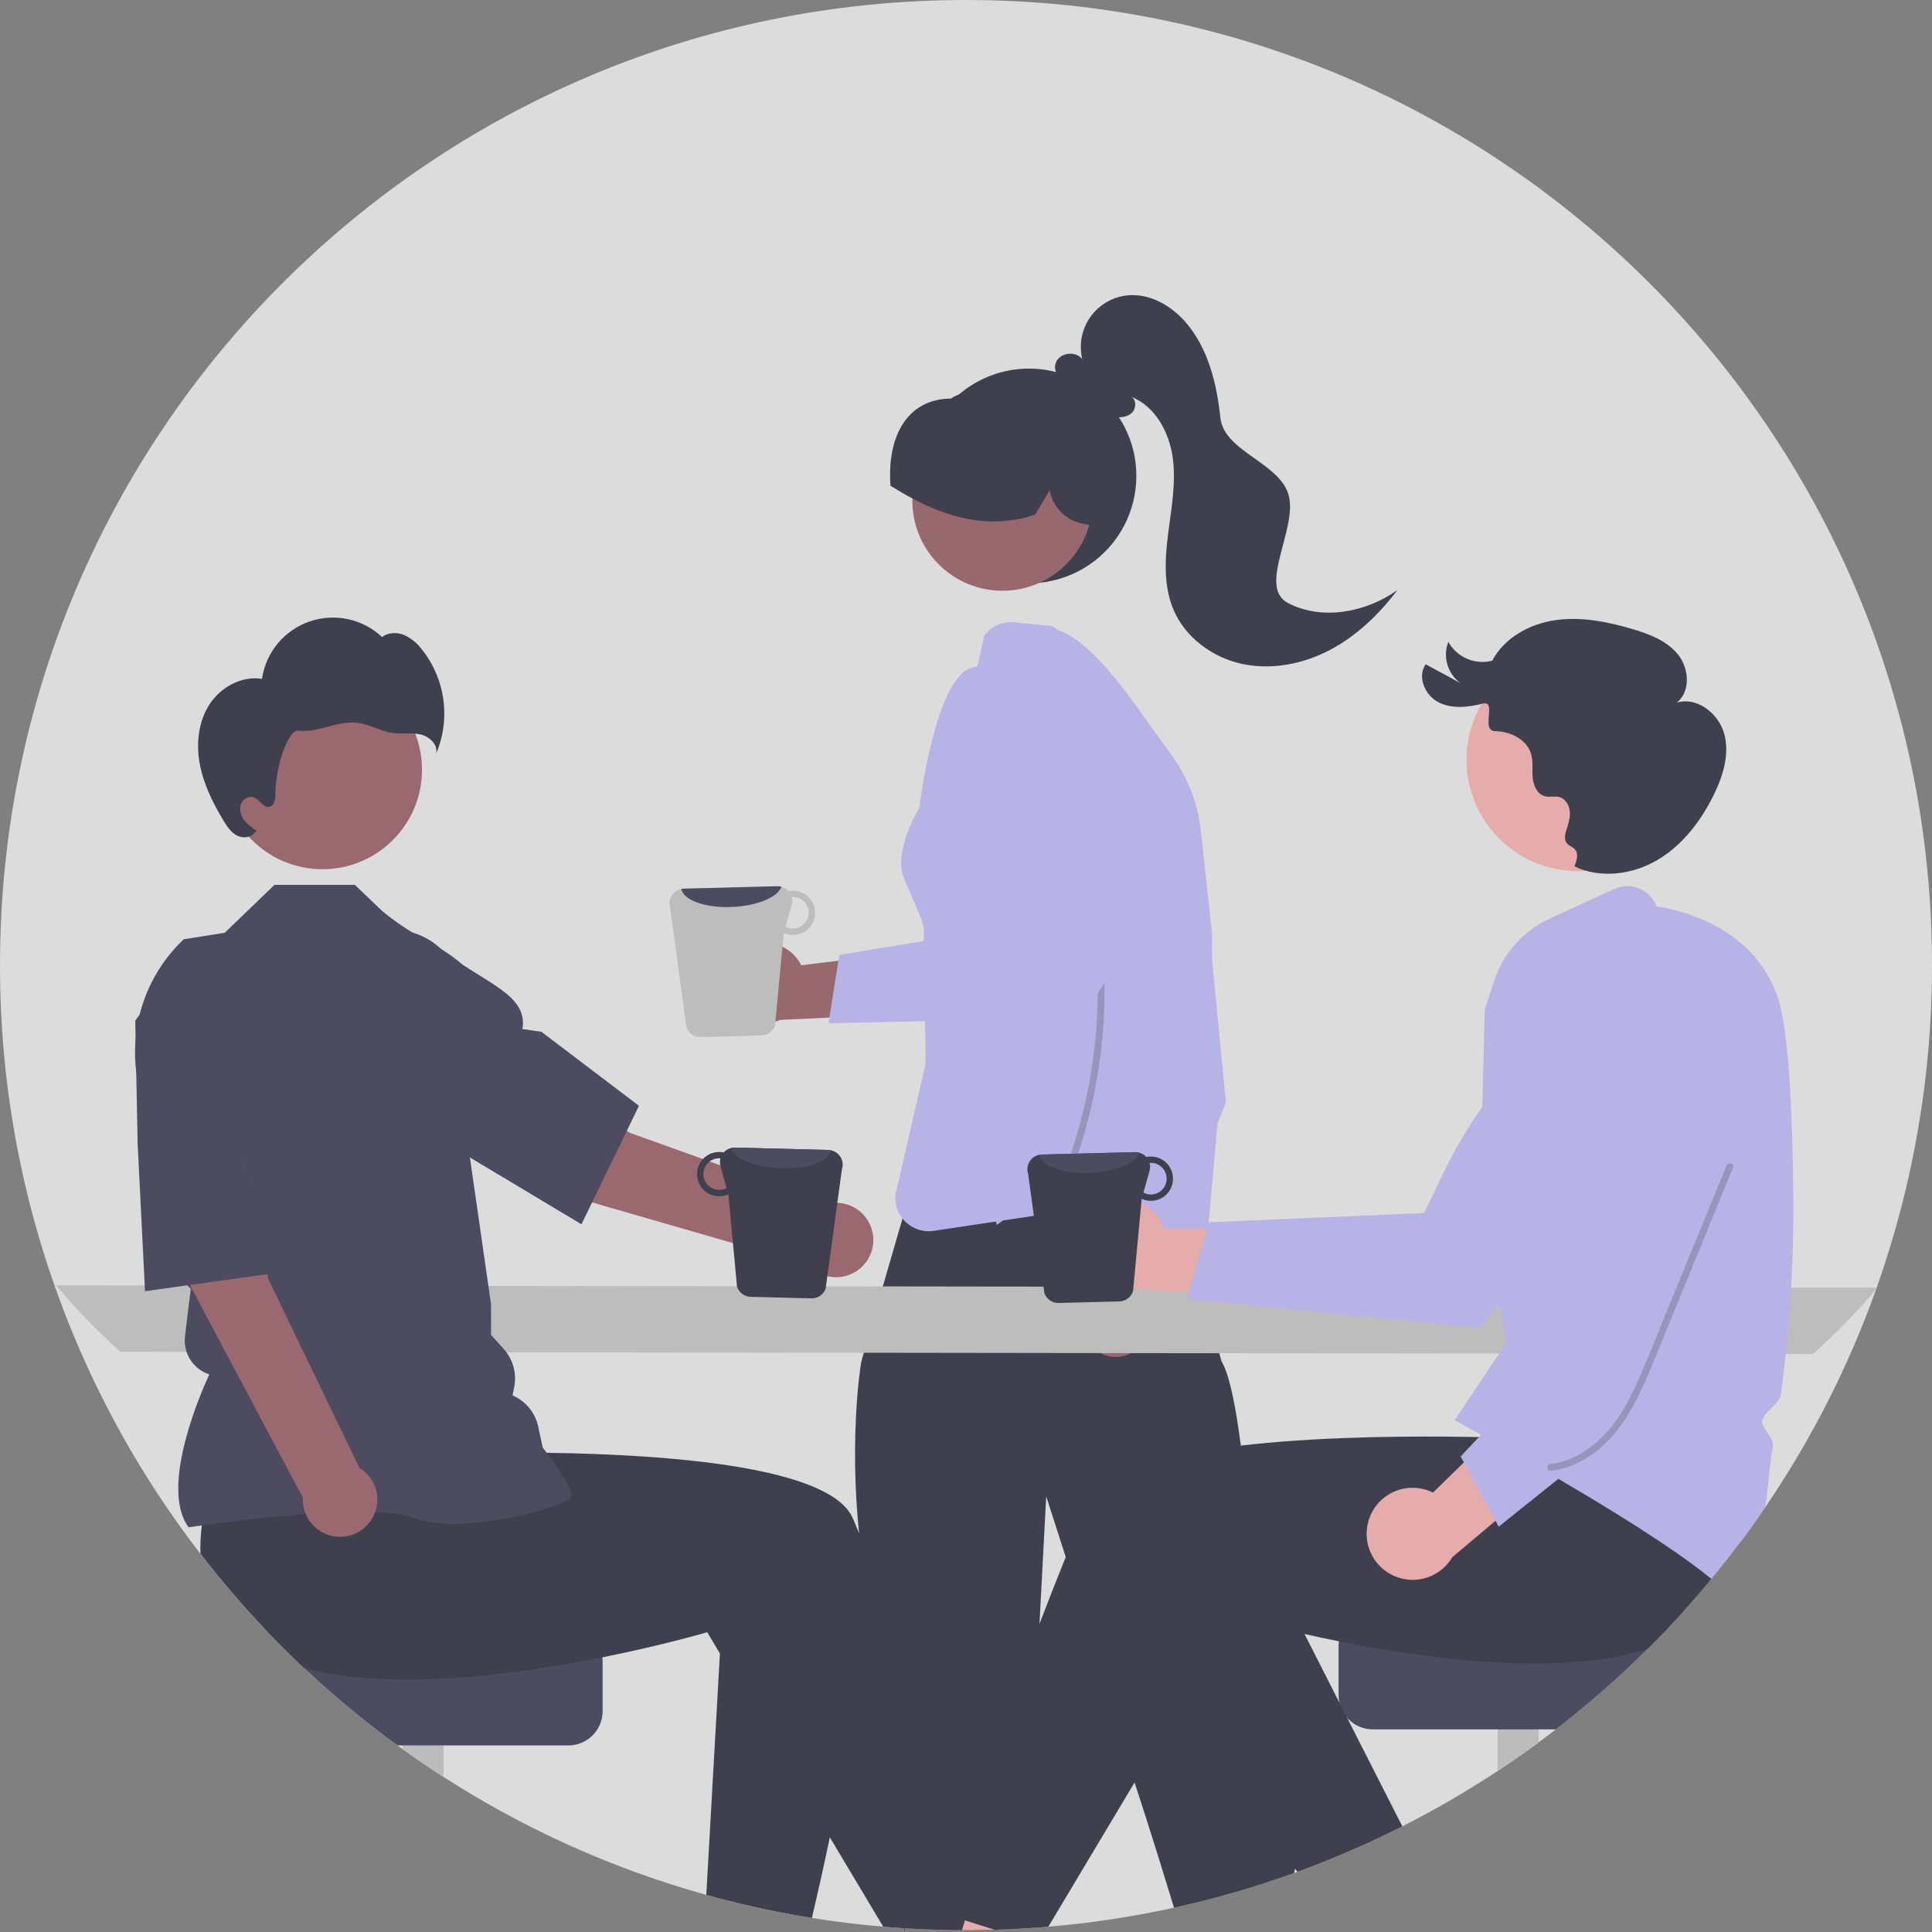 <svg width="162" height="162" viewBox="0 0 162 162" fill="none" xmlns="http://www.w3.org/2000/svg">
<rect x="0" y="0" width="162" height="162" fill="#808080" stroke="none"/>
<g opacity="0.8" clip-path="url(#clip0_20_313)">
<path d="M162 80.923C162.011 90.138 160.443 99.287 157.363 107.974C157.35 108.014 157.336 108.051 157.321 108.091V108.093C155.015 114.555 151.892 120.697 148.028 126.369C147.359 127.357 146.665 128.329 145.948 129.285C145.159 130.342 144.346 131.378 143.507 132.393C142.733 133.329 141.939 134.247 141.125 135.147C140.157 136.22 139.16 137.265 138.135 138.282C135.721 140.684 133.159 142.931 130.462 145.01C129.989 145.377 129.51 145.738 129.027 146.092C127.901 146.923 126.753 147.723 125.583 148.495C123.008 150.195 120.338 151.746 117.585 153.139C117.11 153.381 116.63 153.619 116.149 153.85C114.289 154.748 112.391 155.574 110.454 156.328C109.902 156.545 109.348 156.754 108.788 156.956C108.694 156.993 108.6 157.027 108.504 157.06C101.864 159.454 94.939 160.965 87.905 161.554C87.417 161.598 86.927 161.635 86.437 161.666C85.918 161.702 85.398 161.732 84.877 161.754C84.465 161.775 84.055 161.79 83.642 161.802C83.557 161.806 83.471 161.81 83.386 161.81C82.83 161.827 82.272 161.838 81.712 161.842C81.475 161.844 81.239 161.846 81 161.846C80.888 161.846 80.777 161.846 80.665 161.844C79.051 161.839 77.449 161.786 75.859 161.687C75.826 161.685 75.794 161.681 75.761 161.681C75.192 161.642 74.624 161.602 74.058 161.552C72.044 161.383 70.051 161.139 68.081 160.822C67.626 160.751 67.174 160.674 66.722 160.591C64.762 160.245 62.827 159.828 60.917 159.34C60.35 159.196 59.785 159.045 59.224 158.888C51.423 156.717 43.993 153.382 37.187 148.997C36.017 148.245 34.869 147.463 33.743 146.652C33.605 146.555 33.468 146.455 33.331 146.355C30.596 144.363 27.987 142.201 25.522 139.884C24.354 138.788 23.22 137.658 22.12 136.493C7.888 121.488 -0.031 101.595 9.04336e-05 80.923C9.04336e-05 36.231 36.265 0 81 0C125.735 0 162 36.231 162 80.923Z" fill="#F2F2F2"/>
<path d="M95.284 39.907C95.285 41.38 94.923 42.83 94.232 44.131C93.54 45.432 92.539 46.544 91.317 47.368C90.095 48.193 88.689 48.705 87.223 48.859C85.757 49.014 84.275 48.807 82.907 48.256C81.54 47.705 80.328 46.827 79.38 45.7C78.431 44.572 77.774 43.229 77.466 41.788C77.159 40.347 77.21 38.853 77.615 37.437C78.02 36.02 78.767 34.725 79.79 33.664C79.805 33.65 79.819 33.636 79.834 33.621C79.906 33.546 79.978 33.47 80.053 33.398C80.054 33.398 80.054 33.398 80.055 33.398C80.055 33.398 80.056 33.397 80.056 33.397C80.056 33.397 80.056 33.396 80.057 33.396C80.057 33.395 80.057 33.395 80.057 33.394C80.151 33.308 80.244 33.222 80.342 33.139C81.643 31.999 83.246 31.258 84.959 31.004C86.671 30.751 88.42 30.996 89.997 31.71C91.573 32.424 92.911 33.577 93.848 35.03C94.786 36.484 95.285 38.177 95.284 39.907V39.907Z" fill="#2F2E41"/>
<path d="M89.398 47.325C92.348 44.378 92.348 39.6 89.398 36.653C86.448 33.706 81.666 33.706 78.716 36.653C75.766 39.6 75.766 44.378 78.716 47.325C81.666 50.272 86.448 50.272 89.398 47.325Z" fill="#9E616A"/>
<path d="M89.454 34.732C88.284 33.638 86.828 32.896 85.255 32.591C83.681 32.286 82.054 32.431 80.559 33.009C80.515 33.027 80.471 33.046 80.427 33.067C80.425 33.067 80.425 33.069 80.423 33.069C80.278 33.129 80.132 33.19 79.992 33.257L79.905 33.3V33.311C79.89 33.323 79.873 33.336 79.855 33.348C79.82 33.381 79.777 33.404 79.73 33.417C78.278 33.436 77.094 33.928 76.217 34.88C75.045 36.148 74.495 38.199 74.664 40.656L74.668 40.731L74.734 40.773C75.353 41.159 75.94 41.499 76.506 41.797C76.84 41.976 77.165 42.14 77.489 42.289C77.527 42.307 77.566 42.326 77.604 42.343C80.875 43.852 83.867 44.125 86.741 43.17L86.795 43.153L88.017 41.107C88.143 41.806 88.479 42.45 88.981 42.952C89.483 43.455 90.127 43.792 90.826 43.919L91.334 44.01L92.078 44.141L92.109 44C92.848 40.675 91.78 36.952 89.454 34.732Z" fill="#2F2E41"/>
<path d="M108.01 50.571C105.44 49.245 108.746 44.434 108.081 41.621C107.417 38.809 102.633 37.904 102.329 35.03C102.024 32.157 101.307 29.192 99.409 27.012C98.196 25.618 96.409 24.59 94.568 24.764C93.946 24.823 93.343 25.015 92.802 25.328C92.26 25.641 91.793 26.067 91.431 26.576C91.069 27.085 90.821 27.667 90.704 28.281C90.587 28.895 90.604 29.526 90.754 30.133C90.23 29.391 88.874 29.552 88.539 30.396C88.24 31.146 88.899 32.054 89.675 32.12C90.69 33.373 91.853 34.702 93.443 34.955C93.955 35.036 94.531 34.976 94.905 34.617C95.279 34.258 95.308 33.541 94.864 33.273C96.863 34.066 98.034 36.224 98.331 38.352C98.627 40.48 98.217 42.633 97.947 44.764C97.676 46.895 97.56 49.137 98.396 51.116C99.385 53.455 101.66 55.13 104.143 55.668C106.626 56.205 109.27 55.68 111.518 54.497C113.766 53.313 115.64 51.506 117.171 49.481C114.534 51.352 110.885 52.053 108.01 50.571Z" fill="#2F2E41"/>
<path d="M78.805 82.269L73.588 117.863L102.069 115.719L93.544 80.703L78.805 82.269Z" fill="#FFB8B8"/>
<path d="M108.6 156.697C108.574 156.82 108.542 156.941 108.504 157.06C105.217 158.247 101.855 159.218 98.441 159.964C97.722 157.6 96.342 153.123 95.134 149.462C94.147 146.473 93.275 144.028 92.971 143.722C92.127 142.882 92.971 141.762 92.971 141.762L89.364 130.557L87.725 125.467L87.163 136.16L86.347 151.649L86.324 152.084C86.324 152.084 85.2 155.445 85.762 156.007C86.324 156.568 85.2 158.811 85.2 158.811L84.877 161.754C84.465 161.775 84.055 161.791 83.642 161.802L83.501 161.846L83.386 161.81C82.83 161.827 82.272 161.838 81.712 161.842C81.475 161.844 81.239 161.846 81 161.846C80.889 161.846 80.777 161.846 80.665 161.844C79.051 161.839 77.449 161.786 75.859 161.687L74.872 153.662L73.853 145.369C73.853 145.369 74.974 143.13 73.853 142.01C73.177 141.335 73.516 140.355 73.895 139.682C73.66 138.642 73.339 137.043 72.906 134.675C72.891 134.596 72.877 134.515 72.862 134.434C72.725 133.683 72.603 132.946 72.494 132.224C72.302 130.953 72.152 129.733 72.036 128.564C71.645 124.779 71.591 120.966 71.875 117.171C71.983 115.822 72.117 114.834 72.206 114.263C72.213 114.209 72.296 113.907 72.431 113.431C72.642 112.668 72.991 111.457 73.381 110.102C73.589 109.383 73.808 108.623 74.026 107.868C74.405 106.559 74.782 105.262 75.086 104.212V104.206C75.353 103.286 75.567 102.559 75.678 102.178C75.732 101.992 75.761 101.89 75.761 101.89C75.761 101.89 75.821 101.877 75.934 101.852C76.287 101.771 77.156 101.577 78.361 101.317C79.617 101.052 81.235 100.716 83.013 100.373C84.535 100.081 86.174 99.783 87.803 99.516C88.388 99.422 88.973 99.33 89.55 99.243C93.116 98.713 96.388 98.411 97.939 98.755C98.046 98.778 98.152 98.807 98.257 98.841C98.362 98.876 98.463 98.922 98.559 98.978C98.607 99.007 99.072 100.821 99.667 103.186C99.673 103.209 99.678 103.234 99.684 103.257C99.863 103.972 100.054 104.733 100.248 105.511C100.446 106.305 100.646 107.115 100.842 107.903C101.425 110.244 101.964 112.41 102.241 113.471C102.347 113.882 102.416 114.127 102.432 114.154C103.082 115.236 103.613 117.888 104.044 121.216C104.429 124.185 104.735 127.693 104.971 131.101C105.089 132.787 105.189 134.45 105.273 136.01C105.56 141.262 105.675 145.362 105.675 145.362C105.675 145.362 106.104 148.779 106.957 150.392C107.062 150.6 107.196 150.793 107.355 150.963C107.923 151.53 107.988 152.022 107.913 152.372C107.88 152.537 107.812 152.693 107.713 152.829C107.69 152.863 107.665 152.894 107.638 152.924C107.565 153.271 107.577 153.632 107.675 153.974C107.773 154.315 107.953 154.628 108.2 154.884C108.744 155.432 108.7 156.216 108.6 156.697Z" fill="#2F2E41"/>
<path d="M99.27 70.853C99.237 70.611 99.203 70.367 99.166 70.121C99.145 69.963 99.12 69.805 99.097 69.65C98.853 68.077 99.87 66.732 98.552 65.644C98.244 65.393 97.993 65.08 97.816 64.725L97.513 64.118L96.957 62.991L95.741 60.542L95.532 60.121C95.472 60.002 95.404 59.887 95.328 59.777C95.1 59.448 94.804 59.171 94.46 58.966L91.439 57.167C90.972 56.89 90.597 56.483 90.358 55.996L90.283 55.843C89.95 55.16 89.354 53.528 88.648 52.819L88.646 52.817C88.492 52.642 88.283 52.523 88.053 52.481L85.046 52.183C84.565 52.134 84.08 52.211 83.637 52.406C83.195 52.601 82.811 52.908 82.524 53.296L82.441 53.671L81.958 55.868L81.931 55.873C81.789 55.906 81.646 55.939 81.506 55.979C78.387 56.831 77.086 67.724 77.086 67.724C77.086 67.724 74.903 71.324 75.761 73.552L77.292 77.144C77.304 77.171 77.313 77.2 77.319 77.229C77.458 77.62 77.506 78.037 77.462 78.449L77.463 78.59L77.467 78.899L77.479 79.693L77.515 82.326L77.562 85.623L77.602 88.431L77.615 89.179L75.093 100.145C75.052 100.505 75.082 100.87 75.182 101.219C75.282 101.567 75.45 101.893 75.676 102.176L75.678 102.178C75.733 102.249 75.793 102.317 75.855 102.382L75.857 102.384C75.917 102.446 75.978 102.501 76.042 102.557C76.345 102.823 76.704 103.018 77.091 103.131C77.479 103.244 77.886 103.27 78.285 103.209L78.622 103.157H78.624L83.511 102.424H83.514L84.08 102.34H84.084L89.554 101.519H89.558L90.495 101.377C90.57 101.367 90.643 101.358 90.718 101.352L95.726 101.008C95.841 101 95.955 100.985 96.069 100.964H96.07C96.511 100.877 96.924 100.685 97.274 100.405C97.625 100.125 97.903 99.765 98.085 99.355C98.16 99.191 98.218 99.018 98.256 98.842C98.299 98.65 98.323 98.455 98.327 98.259L98.383 93.546L98.573 78.315C98.577 77.806 98.723 77.309 98.993 76.879C99.688 75.772 99.609 73.4 99.27 70.853Z" fill="#C6BFFF"/>
<path d="M90.873 111.532C90.803 111.144 90.819 110.745 90.919 110.363C91.02 109.981 91.203 109.626 91.456 109.323C91.709 109.019 92.025 108.775 92.383 108.607C92.74 108.439 93.131 108.352 93.526 108.351L96.65 99.276L99.697 103.226L96.263 111.238C96.22 111.901 95.936 112.526 95.464 112.994C94.991 113.462 94.363 113.74 93.699 113.777C93.035 113.813 92.38 113.604 91.859 113.191C91.338 112.777 90.988 112.187 90.873 111.532H90.873Z" fill="#9E616A"/>
<path d="M102.795 92.441L102.093 94.209L101.112 105.148C100.807 105.225 100.516 105.347 100.248 105.511C99.666 105.871 99.223 106.416 98.991 107.059C98.758 107.702 98.751 108.404 98.968 109.052L99.257 109.917L97.112 109.258L93.585 108.176L89.427 106.899L90.131 104.618C90.294 104.093 90.327 103.537 90.228 102.998C90.128 102.458 89.898 101.95 89.558 101.519C89.474 101.412 89.383 101.31 89.287 101.213L89.55 99.243L89.706 98.073L87.803 99.516L84.082 102.34H84.081L83.588 102.715C83.588 102.715 83.561 102.615 83.511 102.424C83.417 102.057 83.24 101.354 83.013 100.374C81.888 95.489 81.06 90.54 80.533 85.555C80.417 84.433 80.317 83.284 80.236 82.117C80.154 80.915 80.092 79.697 80.059 78.47C79.782 68.489 81.318 58.024 87.734 52.673C88.044 52.675 88.353 52.724 88.648 52.819C91.245 53.617 94.095 57.515 96.065 60.304C96.531 60.963 96.946 61.559 97.298 62.038L98.151 63.197C99.314 64.781 100.12 66.598 100.511 68.523C100.594 68.931 100.659 69.343 100.706 69.761L101.637 78.319V80.523L102.795 92.441Z" fill="#C6BFFF"/>
<path d="M4.692 107.781C6.364 109.76 8.172 111.619 10.103 113.346L152.012 113.538C153.943 111.811 155.751 109.952 157.423 107.973L4.692 107.781Z" fill="#CCCCCC"/>
<path d="M81.712 161.842C81.475 161.844 81.239 161.846 81 161.846C80.888 161.846 80.777 161.846 80.665 161.844C79.051 161.839 77.449 161.786 75.859 161.687L75.898 162L75.761 161.681L72.711 154.588L74.872 153.662L78.835 151.961L80.038 156.091L81.189 160.047L81.531 161.22L81.712 161.842Z" fill="#FFB6B6"/>
<path d="M67.584 153.608L66.722 160.591C64.762 160.245 62.827 159.828 60.917 159.34V153.61L67.584 153.608Z" fill="#FFB6B6"/>
<path d="M37.187 140.737V148.997C36.017 148.245 34.869 147.463 33.743 146.652V140.737H37.187Z" fill="#CACACA"/>
<path d="M50.53 139.361V143.488C50.529 144.248 50.227 144.977 49.689 145.515C49.151 146.052 48.422 146.355 47.661 146.355H33.331C30.596 144.363 27.987 142.201 25.522 139.884C24.354 138.788 23.22 137.658 22.12 136.493H47.661C48.422 136.494 49.151 136.796 49.689 137.334C50.227 137.872 50.529 138.601 50.53 139.361Z" fill="#3F3D56"/>
<path d="M84.113 161.652L83.642 161.802L83.501 161.846L83.386 161.81C82.83 161.827 82.272 161.838 81.712 161.842C81.475 161.844 81.239 161.846 81 161.846C80.889 161.846 80.777 161.846 80.665 161.844C79.051 161.839 77.449 161.786 75.859 161.687L75.898 162L75.761 161.681C75.192 161.642 74.624 161.602 74.058 161.552L69.581 154.061L60.367 138.648L59.3 136.862C59.3 136.862 55.657 137.938 50.503 138.971C46.618 139.751 41.876 140.503 37.187 140.749C36.031 140.81 34.878 140.841 33.743 140.831C30.809 140.812 27.99 140.537 25.522 139.884C24.354 138.788 23.22 137.658 22.12 136.493C20.245 134.512 18.472 132.438 16.806 130.279C16.784 129.486 16.824 128.693 16.927 127.907C16.945 127.776 16.962 127.643 16.983 127.509L17.509 118.598L21.41 118.082L27.348 117.298L33.78 116.449L34.488 121.988C34.488 121.988 39.496 121.734 45.841 121.819C56.033 121.957 69.67 122.972 71.517 127.328C71.69 127.737 71.863 128.151 72.036 128.564C75.623 137.146 78.917 146.29 81.154 152.787C81.581 154.025 81.968 155.165 82.312 156.187C83.45 159.565 84.113 161.652 84.113 161.652Z" fill="#2F2E41"/>
<path d="M73.204 132.239C73.11 133.054 73.01 133.866 72.906 134.675C71.982 141.827 70.71 148.658 69.581 154.061C69.029 156.699 68.509 158.994 68.08 160.822C67.626 160.751 67.173 160.674 66.722 160.591C64.761 160.245 62.827 159.828 60.917 159.34C60.35 159.196 59.785 159.045 59.224 158.888L60.367 138.648L60.744 131.953L72.494 132.224L73.204 132.239Z" fill="#2F2E41"/>
<path d="M92.097 100.933C92.587 100.659 93.13 100.497 93.69 100.456C94.25 100.415 94.812 100.498 95.336 100.698C95.861 100.897 96.335 101.21 96.725 101.612C97.116 102.015 97.413 102.498 97.597 103.028L111.238 103.044L107.329 108.952L94.974 108.031C94.062 108.28 93.091 108.186 92.244 107.767C91.397 107.348 90.734 106.633 90.379 105.758C90.025 104.883 90.004 103.909 90.32 103.02C90.637 102.13 91.269 101.388 92.097 100.933L92.097 100.933Z" fill="#FFB6B6"/>
<path d="M99.534 108.922L124.103 111.361L124.168 111.278C124.292 111.119 136.59 95.392 138.656 91.648C139.928 89.398 140.391 86.782 139.969 84.234L139.954 84.171L139.906 84.13C138.904 83.291 137.645 82.819 136.338 82.79C135.031 82.761 133.754 83.178 132.716 83.973C127.726 87.834 123.702 92.801 120.963 98.482L119.408 101.715L101.378 102.488L99.534 108.922Z" fill="#C6BFFF"/>
<path d="M90.058 153.243L86.437 161.666C85.918 161.702 85.397 161.732 84.877 161.754C84.465 161.775 84.055 161.79 83.641 161.802L83.501 161.846L83.386 161.81C82.829 161.827 82.272 161.838 81.712 161.842C81.475 161.844 81.238 161.846 81 161.846C80.888 161.846 80.777 161.846 80.665 161.844L80.906 161.022L81.188 160.047L82.312 156.187L83.934 150.615L86.347 151.649L90.058 153.243Z" fill="#FFB6B6"/>
<path d="M116.149 153.85C114.289 154.748 112.39 155.574 110.454 156.328L108.561 153.147L114.664 150.469L116.149 153.85Z" fill="#FFB6B6"/>
<path d="M129.026 139.392V146.092C127.901 146.923 126.753 147.723 125.583 148.495V139.392H129.026Z" fill="#CACACA"/>
<path d="M141.125 135.147C140.157 136.22 139.16 137.265 138.135 138.282C135.721 140.684 133.158 142.931 130.462 145.01H115.108C114.701 145.01 114.298 144.923 113.927 144.755C113.555 144.587 113.224 144.342 112.955 144.035L112.954 144.03C112.633 143.669 112.411 143.232 112.307 142.761L112.305 142.757C112.262 142.555 112.24 142.349 112.24 142.142V138.015C112.24 137.255 112.543 136.526 113.08 135.989C113.618 135.451 114.348 135.148 115.108 135.147H141.125Z" fill="#3F3D56"/>
<path d="M147.451 119.04L145.787 126.163C145.949 127.195 146.004 128.241 145.948 129.285C145.159 130.342 144.346 131.378 143.507 132.393C142.733 133.329 141.939 134.247 141.125 135.147C140.157 136.22 139.16 137.265 138.135 138.282C135.464 139.12 132.317 139.463 129.027 139.486C127.892 139.495 126.739 139.465 125.583 139.403C120.894 139.157 116.151 138.405 112.267 137.625C111.24 137.421 110.274 137.214 109.385 137.012C107.701 136.633 106.293 136.28 105.273 136.01C104.125 135.711 103.47 135.516 103.47 135.516L99.101 142.826L95.134 149.462L87.905 161.554C87.417 161.598 86.927 161.635 86.437 161.666C85.918 161.702 85.398 161.732 84.877 161.754C84.465 161.775 84.055 161.79 83.642 161.802L83.501 161.846L83.386 161.81L81.531 161.22L80.906 161.022L78.657 160.307C78.657 160.307 79.159 158.727 80.038 156.091C80.361 155.124 80.735 154.013 81.154 152.787C82.668 148.355 84.767 142.402 87.163 136.16C87.873 134.307 88.608 132.428 89.364 130.557C89.983 129.021 90.614 127.491 91.253 125.982C92.363 123.366 97.727 121.956 104.044 121.216C104.365 121.179 104.688 121.142 105.013 121.108C108.232 120.77 111.647 120.595 114.841 120.514C116.44 120.474 117.983 120.458 119.418 120.456C119.882 120.456 120.333 120.458 120.771 120.46H120.773C121.956 120.466 123.045 120.483 124.003 120.502C124.19 120.506 124.371 120.512 124.548 120.516H124.55C124.669 120.518 124.786 120.522 124.902 120.524C126.997 120.577 128.282 120.643 128.282 120.643L128.781 116.737L128.882 115.949L128.979 115.199V115.197L128.99 115.103L129.069 115.101L130.454 115.074L142.098 114.847L148.459 114.722L147.451 119.04Z" fill="#2F2E41"/>
<path d="M117.585 153.139C117.11 153.381 116.631 153.619 116.15 153.85C114.289 154.748 112.391 155.574 110.455 156.328C109.902 156.545 109.348 156.754 108.788 156.956C108.727 156.87 108.663 156.783 108.6 156.697C105.929 153.035 102.535 148.203 99.101 142.826C97.664 140.577 96.219 138.232 94.816 135.837L104.971 131.101L106.11 130.571L109.385 137.012L112.305 142.757L112.956 144.035L117.585 153.139Z" fill="#2F2E41"/>
<path d="M132.325 73.052C137.492 73.052 141.68 68.868 141.68 63.706C141.68 58.544 137.492 54.359 132.325 54.359C127.158 54.359 122.969 58.544 122.969 63.706C122.969 68.868 127.158 73.052 132.325 73.052Z" fill="#FFB6B6"/>
<path d="M132.015 72.646C134.203 73.695 136.895 73.34 138.983 72.106C141.071 70.873 142.608 68.861 143.682 66.687C144.469 65.096 145.04 63.273 144.585 61.557C144.129 59.841 142.312 58.404 140.61 58.912C141.776 57.974 141.64 56.039 140.698 54.876C139.755 53.714 138.268 53.155 136.831 52.733C134.746 52.122 132.555 51.69 130.405 52.003C128.254 52.316 126.137 53.479 125.125 55.4C124.422 55.581 123.68 55.524 123.013 55.238C122.347 54.952 121.794 54.453 121.442 53.82C121.207 54.429 121.18 55.098 121.365 55.724C121.549 56.349 121.935 56.897 122.463 57.282L119.55 55.703C118.808 56.731 119.482 58.299 120.61 58.882C121.737 59.464 123.099 59.309 124.329 58.998C125.56 58.687 124.108 61.282 125.377 61.307C126.646 61.332 128.018 61.995 128.382 63.21C128.572 63.846 128.461 64.53 128.517 65.191C128.573 65.853 128.891 66.587 129.532 66.76C129.938 66.868 130.382 66.724 130.784 66.845C131.282 66.995 131.586 67.528 131.63 68.046C131.674 68.564 131.511 69.075 131.351 69.57C130.716 71.525 132.753 70.429 132.118 72.385L132.015 72.646Z" fill="#2F2E41"/>
<path d="M150.371 100.254C150.294 92.535 149.944 87.274 149.332 84.616C147.689 77.469 140.099 76.166 138.91 76.004C138.783 75.668 138.589 75.36 138.338 75.102C138.088 74.843 137.786 74.639 137.453 74.502C137.12 74.365 136.763 74.297 136.403 74.304C136.043 74.311 135.688 74.392 135.36 74.541L129.967 77.01C128.873 77.512 127.894 78.233 127.091 79.129C126.288 80.026 125.677 81.077 125.298 82.219L124.497 84.66L124.095 101.042L125.423 107.933L125.425 107.937L126.319 112.579L125.704 113.502L122.189 118.769L122.129 118.861L122.127 118.863L121.973 119.092C122.187 119.209 122.398 119.324 122.606 119.439C123.145 119.735 123.67 120.026 124.182 120.31C124.305 120.379 124.426 120.447 124.547 120.516H124.549C124.626 120.558 124.703 120.6 124.778 120.643C126.698 121.715 128.446 122.709 130.021 123.624C130.241 123.751 130.458 123.878 130.671 124.003C137.944 128.253 141.631 130.855 143.506 132.393C144.345 131.378 145.159 130.342 145.948 129.285C146.664 128.329 147.357 127.357 148.028 126.369C148.145 125.596 148.224 124.823 148.301 124.066C148.393 123.155 148.49 122.211 148.651 121.283C148.722 120.871 148.449 120.481 148.186 120.104C147.941 119.753 147.71 119.422 147.758 119.111C147.808 118.79 148.163 118.44 148.507 118.1C148.882 117.727 149.271 117.342 149.327 116.937C149.48 115.807 149.617 114.672 149.736 113.535C149.933 111.683 150.083 109.827 150.188 107.964C150.337 105.392 150.398 102.822 150.371 100.254Z" fill="#C6BFFF"/>
<path d="M114.759 127.503C114.917 126.965 115.192 126.468 115.563 126.048C115.935 125.628 116.394 125.294 116.908 125.07C117.423 124.846 117.98 124.738 118.541 124.753C119.102 124.767 119.653 124.905 120.156 125.155L129.913 115.631L131.257 122.585L121.785 130.563C121.308 131.378 120.549 131.989 119.65 132.282C118.752 132.575 117.778 132.528 116.912 132.151C116.045 131.774 115.348 131.092 114.951 130.236C114.554 129.379 114.486 128.407 114.759 127.503L114.759 127.503Z" fill="#FFB6B6"/>
<path d="M125.668 128.012L144.929 112.58L144.917 112.475C144.895 112.275 142.666 92.442 141.52 88.323C140.853 85.827 139.352 83.634 137.265 82.109L137.211 82.074L137.148 82.079C135.844 82.18 134.614 82.722 133.66 83.615C132.707 84.508 132.086 85.699 131.901 86.992C131.04 93.239 131.644 99.6 133.665 105.574L134.819 108.97L122.479 122.126L125.668 128.012Z" fill="#C6BFFF"/>
<path d="M27.035 72.884C31.645 72.884 35.383 69.15 35.383 64.544C35.383 59.938 31.645 56.205 27.035 56.205C22.424 56.205 18.687 59.938 18.687 64.544C18.687 69.15 22.424 72.884 27.035 72.884Z" fill="#A0616A"/>
<path d="M15.819 128.067L15.774 128.003C13.342 124.602 16.999 116.429 17.551 115.244C16.896 115.031 16.335 114.599 15.963 114.02C15.592 113.44 15.432 112.75 15.513 112.067L15.751 110.048L15.999 108.067L14.223 106.293L14.218 106.249L13.196 97.315L11.71 91.382C11.15 89.139 11.198 86.788 11.848 84.569C12.499 82.351 13.728 80.345 15.411 78.758L18.845 78.213L23.019 74.195H29.75L32.058 76.398C36.596 80.114 37.673 78.5 42.789 85.495L39.126 95.137L41.173 109.359L41.175 111.933L42.241 113.117C42.625 113.543 42.904 114.054 43.056 114.607C43.208 115.161 43.229 115.742 43.116 116.304L42.976 117.005C43.518 117.237 43.996 117.596 44.371 118.051C44.746 118.505 45.006 119.044 45.129 119.62L45.504 121.366C45.824 121.788 47.94 124.606 47.94 125.376C47.94 125.492 47.854 125.604 47.671 125.728C46.229 126.703 38.262 128.691 34.735 127.282C30.979 125.781 16.047 128.032 15.897 128.055L15.819 128.067Z" fill="#3F3D56"/>
<path d="M11.578 94.236L18.519 92.878C21.086 96.708 22.464 107.181 22.464 107.181L30.138 123.081C30.61 123.367 30.997 123.773 31.261 124.257C31.524 124.742 31.655 125.288 31.638 125.839C31.622 126.39 31.46 126.927 31.169 127.395C30.877 127.863 30.466 128.246 29.979 128.504C29.491 128.762 28.944 128.886 28.392 128.864C27.841 128.842 27.305 128.674 26.839 128.378C26.374 128.082 25.995 127.668 25.742 127.178C25.489 126.688 25.37 126.14 25.398 125.589L15.389 106.75L11.578 94.236Z" fill="#A0616A"/>
<path d="M11.54 95.881L11.342 85.575L14.609 81.209C15.253 80.354 16.124 79.696 17.123 79.31C18.122 78.924 19.209 78.824 20.261 79.023C21.686 79.302 22.952 80.111 23.802 81.286C24.653 82.462 25.025 83.916 24.844 85.355C24.289 89.72 23.03 95.181 20.183 96.417L20.154 96.429L23.105 106.742L12.16 108.269L11.54 95.881Z" fill="#3F3D56"/>
<path d="M52.763 94.97C52.763 94.97 44.433 88.466 39.916 87.531L35.917 93.36L46.731 99.981L67.786 106.063C68.154 106.472 68.625 106.776 69.149 106.945C69.674 107.113 70.234 107.141 70.772 107.023C71.31 106.906 71.808 106.648 72.214 106.277C72.621 105.905 72.922 105.433 73.086 104.907C73.251 104.382 73.274 103.822 73.152 103.286C73.03 102.749 72.768 102.254 72.393 101.85C72.018 101.447 71.542 101.151 71.015 100.99C70.488 100.83 69.928 100.812 69.392 100.938L52.763 94.97Z" fill="#A0616A"/>
<path d="M38.108 96.278L29.427 90.705L27.615 85.564C27.262 84.554 27.2 83.465 27.435 82.421C27.67 81.377 28.192 80.419 28.943 79.656C29.968 78.629 31.345 78.028 32.796 77.976C34.247 77.924 35.664 78.425 36.759 79.377C40.08 82.266 44.36 83.234 43.802 86.285L45.401 86.519L53.577 92.722L48.755 102.657L38.108 96.278Z" fill="#3F3D56"/>
<path d="M17.566 59.065C18.503 57.616 20.262 56.65 21.968 56.922C22.126 55.834 22.581 54.811 23.281 53.964C23.981 53.117 24.901 52.478 25.939 52.117C26.978 51.755 28.096 51.686 29.172 51.916C30.247 52.145 31.239 52.665 32.039 53.419C32.541 53.02 33.271 52.999 33.867 53.236C34.454 53.503 34.965 53.912 35.352 54.427C36.331 55.646 36.96 57.107 37.173 58.655C37.386 60.203 37.175 61.78 36.562 63.218C36.771 62.461 36.011 61.749 35.244 61.579C34.477 61.409 33.672 61.57 32.895 61.459C31.898 61.318 31.001 60.74 30.003 60.61C29.163 60.501 28.319 60.715 27.501 60.931C26.682 61.147 25.841 61.366 25 61.267C24.16 61.167 23.077 64.349 23.091 66.591C23.094 67.015 23.007 67.561 22.591 67.651C22.079 67.762 21.783 67.056 21.296 66.864C20.862 66.693 20.342 67.01 20.191 67.451C20.129 67.677 20.123 67.913 20.172 68.142C20.22 68.371 20.323 68.584 20.471 68.765C20.771 69.124 21.126 69.432 21.524 69.677L21.323 69.844C20.989 70.284 20.297 70.303 19.816 70.031C19.335 69.759 19.02 69.274 18.735 68.8C17.845 67.322 17.064 65.747 16.75 64.05C16.436 62.354 16.629 60.513 17.566 59.065Z" fill="#2F2E41"/>
<path opacity="0.2" d="M90.877 73.08C91.724 76.605 92.114 80.223 92.039 83.847C91.967 87.471 91.436 91.072 90.46 94.563C89.909 96.534 89.214 98.463 88.381 100.333C88.231 100.669 88.728 100.963 88.879 100.624C90.384 97.254 91.448 93.705 92.045 90.064C92.644 86.422 92.778 82.719 92.445 79.043C92.256 76.983 91.918 74.939 91.433 72.927C91.346 72.566 90.79 72.719 90.877 73.08H90.877Z" fill="black"/>
<path opacity="0.2" d="M144.766 97.743L139.941 109.51C139.165 111.403 138.411 113.309 137.603 115.189C136.876 116.883 136.046 118.583 134.821 119.979C133.585 121.388 131.922 122.532 130.023 122.755C129.658 122.798 129.654 123.375 130.023 123.332C131.758 123.128 133.313 122.266 134.569 121.074C135.927 119.785 136.885 118.144 137.666 116.459C138.537 114.581 139.278 112.639 140.063 110.725L142.53 104.708L145.323 97.896C145.464 97.553 144.906 97.403 144.766 97.743Z" fill="black"/>
<path d="M87.572 108.423C87.657 108.67 87.818 108.883 88.032 109.033C88.246 109.182 88.501 109.26 88.762 109.256L93.859 109.125C94.122 109.119 94.376 109.029 94.583 108.868C94.791 108.707 94.94 108.483 95.01 108.229L95.731 100.524C95.987 100.64 96.266 100.697 96.546 100.691C96.79 100.685 97.031 100.631 97.254 100.532C97.477 100.433 97.678 100.291 97.847 100.115C98.015 99.938 98.147 99.73 98.234 99.502C98.322 99.275 98.364 99.032 98.358 98.788C98.352 98.544 98.298 98.304 98.199 98.081C98.1 97.859 97.958 97.657 97.781 97.489C97.604 97.321 97.396 97.189 97.168 97.102C96.94 97.014 96.697 96.972 96.453 96.978C96.341 96.978 96.229 96.99 96.119 97.013C96 96.884 95.855 96.781 95.693 96.712C95.532 96.642 95.357 96.607 95.181 96.609L87.341 96.811C87.276 96.814 87.211 96.822 87.148 96.835C86.976 96.867 86.813 96.936 86.669 97.036C86.526 97.136 86.406 97.266 86.317 97.416C86.228 97.567 86.173 97.735 86.154 97.908C86.136 98.082 86.155 98.258 86.21 98.424L87.572 108.423ZM95.879 100.001L96.392 98.165C96.451 97.953 96.452 97.729 96.396 97.516C96.421 97.516 96.443 97.504 96.468 97.504C96.82 97.497 97.16 97.629 97.415 97.872C97.669 98.115 97.816 98.449 97.825 98.801C97.833 99.153 97.701 99.493 97.459 99.748C97.216 100.002 96.882 100.151 96.53 100.16C96.303 100.167 96.078 100.112 95.879 100.001Z" fill="#2F2E41"/>
<path d="M87.147 96.835C87.314 97.789 89.192 98.46 91.451 98.344C93.527 98.248 95.225 97.519 95.536 96.656C95.421 96.622 95.301 96.606 95.181 96.609L87.341 96.811C87.276 96.814 87.211 96.822 87.147 96.835Z" fill="#3F3D56"/>
<path d="M70.595 98.039C70.651 97.873 70.67 97.698 70.651 97.524C70.633 97.35 70.577 97.182 70.488 97.032C70.399 96.881 70.279 96.752 70.136 96.651C69.993 96.551 69.83 96.483 69.658 96.451C69.594 96.437 69.529 96.429 69.464 96.427L61.624 96.224C61.448 96.223 61.274 96.258 61.112 96.327C60.951 96.397 60.806 96.5 60.686 96.629C60.577 96.605 60.465 96.594 60.352 96.594C59.859 96.582 59.382 96.765 59.025 97.105C58.667 97.444 58.46 97.911 58.447 98.404C58.435 98.896 58.619 99.373 58.959 99.73C59.298 100.087 59.766 100.295 60.259 100.307C60.54 100.313 60.818 100.255 61.074 100.139L61.796 107.845C61.865 108.098 62.015 108.322 62.222 108.484C62.429 108.645 62.684 108.735 62.946 108.74L68.043 108.871C68.304 108.876 68.56 108.798 68.774 108.648C68.987 108.499 69.148 108.285 69.233 108.039L70.595 98.039ZM60.275 99.775C59.923 99.766 59.59 99.618 59.347 99.363C59.104 99.109 58.972 98.768 58.981 98.416C58.989 98.065 59.136 97.731 59.391 97.488C59.645 97.245 59.986 97.112 60.337 97.12C60.362 97.12 60.384 97.131 60.409 97.132C60.353 97.344 60.355 97.568 60.413 97.78L60.926 99.616C60.728 99.728 60.503 99.782 60.275 99.775Z" fill="#2F2E41"/>
<path d="M69.658 96.451C69.491 97.405 67.613 98.076 65.355 97.959C63.278 97.863 61.58 97.135 61.269 96.272C61.384 96.238 61.504 96.222 61.624 96.224L69.464 96.427C69.529 96.429 69.594 96.437 69.658 96.451Z" fill="#3F3D56"/>
<path d="M62.227 79.712C62.62 79.426 63.071 79.228 63.548 79.135C64.026 79.041 64.518 79.053 64.99 79.17C65.462 79.287 65.903 79.505 66.281 79.811C66.66 80.116 66.966 80.501 67.18 80.938L78.919 79.519L76.177 85.012L65.45 85.517C64.692 85.827 63.846 85.848 63.074 85.577C62.301 85.305 61.655 84.76 61.258 84.045C60.861 83.329 60.74 82.493 60.919 81.695C61.097 80.896 61.563 80.191 62.227 79.712L62.227 79.712Z" fill="#9E616A"/>
<path d="M100.511 68.523C100.165 69.202 99.744 69.992 99.27 70.853C97.608 73.888 95.324 77.805 93.566 80.787C92.063 83.33 90.941 85.194 90.911 85.246L90.863 85.323L80.533 85.555L78.316 85.606L77.562 85.623L69.468 85.805L69.545 85.325L70.301 80.562L70.378 80.075L77.468 78.899L80.059 78.47L85.808 77.517L86.807 74.572C88.566 69.397 91.504 64.7 95.392 60.854C95.505 60.744 95.621 60.64 95.742 60.542C95.848 60.458 95.955 60.377 96.065 60.304C96.531 60.963 96.946 61.559 97.298 62.038L98.151 63.197C99.314 64.781 100.12 66.598 100.511 68.523Z" fill="#C6BFFF"/>
<path d="M57.558 86.126C57.643 86.373 57.804 86.586 58.018 86.736C58.231 86.885 58.487 86.963 58.748 86.958L63.845 86.827C64.108 86.822 64.362 86.732 64.569 86.571C64.777 86.41 64.926 86.186 64.996 85.932L65.717 78.227C65.973 78.343 66.251 78.4 66.532 78.394C67.025 78.382 67.493 78.174 67.833 77.817C68.172 77.461 68.356 76.984 68.344 76.491C68.332 75.999 68.124 75.531 67.767 75.192C67.409 74.853 66.932 74.669 66.439 74.681C66.327 74.681 66.215 74.692 66.105 74.716C65.986 74.587 65.84 74.484 65.679 74.415C65.517 74.345 65.343 74.31 65.167 74.312L57.327 74.514C57.262 74.516 57.197 74.524 57.133 74.538C56.962 74.57 56.798 74.638 56.655 74.739C56.512 74.839 56.392 74.969 56.303 75.119C56.214 75.27 56.159 75.438 56.14 75.611C56.122 75.785 56.141 75.961 56.196 76.127L57.558 86.126ZM65.865 77.704L66.378 75.867C66.436 75.655 66.438 75.432 66.382 75.219C66.407 75.219 66.429 75.207 66.454 75.207C66.806 75.2 67.146 75.332 67.4 75.575C67.655 75.818 67.802 76.152 67.811 76.504C67.819 76.855 67.687 77.196 67.444 77.451C67.202 77.705 66.868 77.854 66.516 77.863C66.288 77.87 66.063 77.815 65.865 77.704Z" fill="#CCCCCC"/>
<path d="M57.133 74.538C57.3 75.492 59.178 76.163 61.437 76.046C63.513 75.951 65.211 75.222 65.522 74.359C65.407 74.325 65.287 74.309 65.167 74.312L57.327 74.514C57.262 74.516 57.197 74.524 57.133 74.538Z" fill="#3F3D56"/>
</g>
<defs>
<clipPath id="clip0_20_313">
<rect width="162" height="162" fill="white"/>
</clipPath>
</defs>
</svg>
